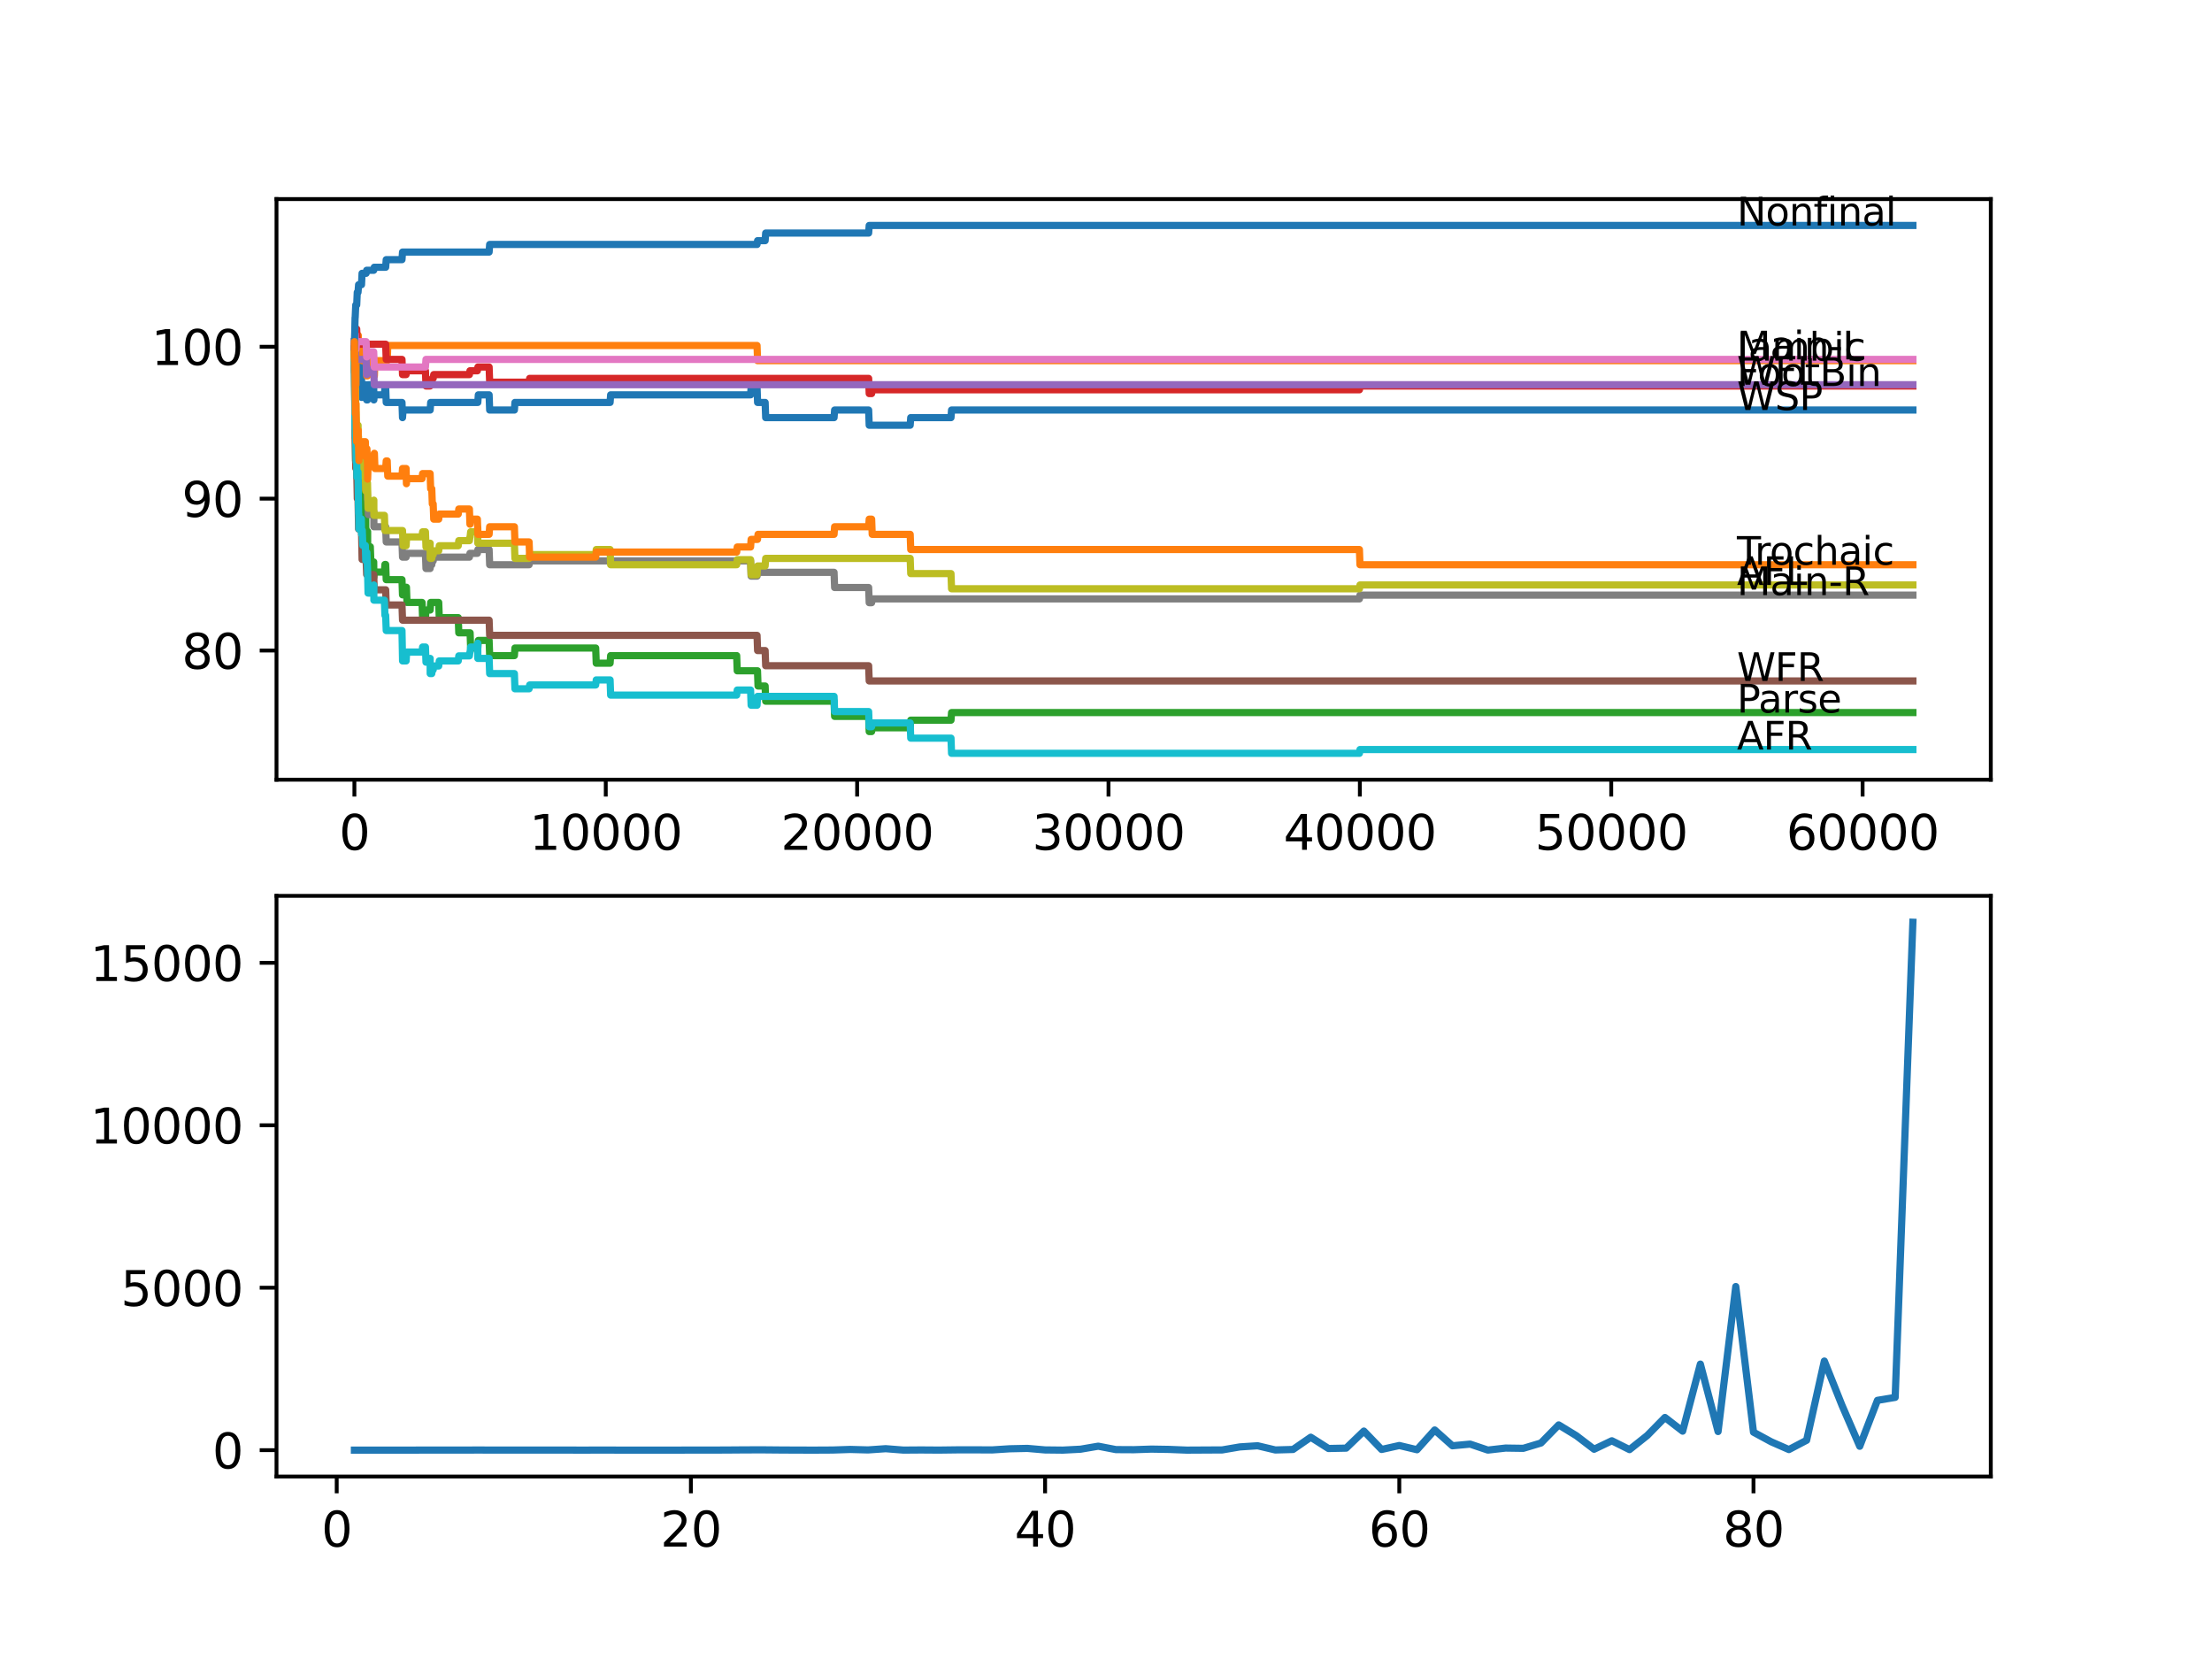 <?xml version="1.0" encoding="utf-8" standalone="no"?>
<!DOCTYPE svg PUBLIC "-//W3C//DTD SVG 1.1//EN"
  "http://www.w3.org/Graphics/SVG/1.1/DTD/svg11.dtd">
<svg xmlns:xlink="http://www.w3.org/1999/xlink" width="460.8pt" height="345.6pt" viewBox="0 0 460.8 345.6" xmlns="http://www.w3.org/2000/svg" version="1.1">
 <defs>
  <style type="text/css">*{stroke-linejoin: round; stroke-linecap: butt}</style>
 </defs>
 <g id="figure_1">
  <g id="patch_1">
   <path d="M 0 345.6 
L 460.8 345.6 
L 460.8 0 
L 0 0 
z
" style="fill: #ffffff"/>
  </g>
  <g id="axes_1">
   <g id="patch_2">
    <path d="M 57.6 162.432 
L 414.72 162.432 
L 414.72 41.472 
L 57.6 41.472 
z
" style="fill: #ffffff"/>
   </g>
   <g id="matplotlib.axis_1">
    <g id="xtick_1">
     <g id="line2d_1">
      <defs>
       <path id="m65df83ae65" d="M 0 0 
L 0 3.5 
" style="stroke: #000000; stroke-width: 0.8"/>
      </defs>
      <g>
       <use xlink:href="#m65df83ae65" x="73.827" y="162.432" style="stroke: #000000; stroke-width: 0.8"/>
      </g>
     </g>
     <g id="text_1">
      <!-- 0 -->
      <g transform="translate(70.646 177.03)scale(0.1 -0.1)">
       <defs>
        <path id="DejaVuSans-30" d="M 2034 4250 
Q 1547 4250 1301 3770 
Q 1056 3291 1056 2328 
Q 1056 1369 1301 889 
Q 1547 409 2034 409 
Q 2525 409 2770 889 
Q 3016 1369 3016 2328 
Q 3016 3291 2770 3770 
Q 2525 4250 2034 4250 
z
M 2034 4750 
Q 2819 4750 3233 4129 
Q 3647 3509 3647 2328 
Q 3647 1150 3233 529 
Q 2819 -91 2034 -91 
Q 1250 -91 836 529 
Q 422 1150 422 2328 
Q 422 3509 836 4129 
Q 1250 4750 2034 4750 
z
" transform="scale(0.016)"/>
       </defs>
       <use xlink:href="#DejaVuSans-30"/>
      </g>
     </g>
    </g>
    <g id="xtick_2">
     <g id="line2d_2">
      <g>
       <use xlink:href="#m65df83ae65" x="126.192" y="162.432" style="stroke: #000000; stroke-width: 0.8"/>
      </g>
     </g>
     <g id="text_2">
      <!-- 10000 -->
      <g transform="translate(110.286 177.03)scale(0.1 -0.1)">
       <defs>
        <path id="DejaVuSans-31" d="M 794 531 
L 1825 531 
L 1825 4091 
L 703 3866 
L 703 4441 
L 1819 4666 
L 2450 4666 
L 2450 531 
L 3481 531 
L 3481 0 
L 794 0 
L 794 531 
z
" transform="scale(0.016)"/>
       </defs>
       <use xlink:href="#DejaVuSans-31"/>
       <use xlink:href="#DejaVuSans-30" x="63.623"/>
       <use xlink:href="#DejaVuSans-30" x="127.246"/>
       <use xlink:href="#DejaVuSans-30" x="190.869"/>
       <use xlink:href="#DejaVuSans-30" x="254.492"/>
      </g>
     </g>
    </g>
    <g id="xtick_3">
     <g id="line2d_3">
      <g>
       <use xlink:href="#m65df83ae65" x="178.556" y="162.432" style="stroke: #000000; stroke-width: 0.8"/>
      </g>
     </g>
     <g id="text_3">
      <!-- 20000 -->
      <g transform="translate(162.65 177.03)scale(0.1 -0.1)">
       <defs>
        <path id="DejaVuSans-32" d="M 1228 531 
L 3431 531 
L 3431 0 
L 469 0 
L 469 531 
Q 828 903 1448 1529 
Q 2069 2156 2228 2338 
Q 2531 2678 2651 2914 
Q 2772 3150 2772 3378 
Q 2772 3750 2511 3984 
Q 2250 4219 1831 4219 
Q 1534 4219 1204 4116 
Q 875 4013 500 3803 
L 500 4441 
Q 881 4594 1212 4672 
Q 1544 4750 1819 4750 
Q 2544 4750 2975 4387 
Q 3406 4025 3406 3419 
Q 3406 3131 3298 2873 
Q 3191 2616 2906 2266 
Q 2828 2175 2409 1742 
Q 1991 1309 1228 531 
z
" transform="scale(0.016)"/>
       </defs>
       <use xlink:href="#DejaVuSans-32"/>
       <use xlink:href="#DejaVuSans-30" x="63.623"/>
       <use xlink:href="#DejaVuSans-30" x="127.246"/>
       <use xlink:href="#DejaVuSans-30" x="190.869"/>
       <use xlink:href="#DejaVuSans-30" x="254.492"/>
      </g>
     </g>
    </g>
    <g id="xtick_4">
     <g id="line2d_4">
      <g>
       <use xlink:href="#m65df83ae65" x="230.921" y="162.432" style="stroke: #000000; stroke-width: 0.8"/>
      </g>
     </g>
     <g id="text_4">
      <!-- 30000 -->
      <g transform="translate(215.015 177.03)scale(0.1 -0.1)">
       <defs>
        <path id="DejaVuSans-33" d="M 2597 2516 
Q 3050 2419 3304 2112 
Q 3559 1806 3559 1356 
Q 3559 666 3084 287 
Q 2609 -91 1734 -91 
Q 1441 -91 1130 -33 
Q 819 25 488 141 
L 488 750 
Q 750 597 1062 519 
Q 1375 441 1716 441 
Q 2309 441 2620 675 
Q 2931 909 2931 1356 
Q 2931 1769 2642 2001 
Q 2353 2234 1838 2234 
L 1294 2234 
L 1294 2753 
L 1863 2753 
Q 2328 2753 2575 2939 
Q 2822 3125 2822 3475 
Q 2822 3834 2567 4026 
Q 2313 4219 1838 4219 
Q 1578 4219 1281 4162 
Q 984 4106 628 3988 
L 628 4550 
Q 988 4650 1302 4700 
Q 1616 4750 1894 4750 
Q 2613 4750 3031 4423 
Q 3450 4097 3450 3541 
Q 3450 3153 3228 2886 
Q 3006 2619 2597 2516 
z
" transform="scale(0.016)"/>
       </defs>
       <use xlink:href="#DejaVuSans-33"/>
       <use xlink:href="#DejaVuSans-30" x="63.623"/>
       <use xlink:href="#DejaVuSans-30" x="127.246"/>
       <use xlink:href="#DejaVuSans-30" x="190.869"/>
       <use xlink:href="#DejaVuSans-30" x="254.492"/>
      </g>
     </g>
    </g>
    <g id="xtick_5">
     <g id="line2d_5">
      <g>
       <use xlink:href="#m65df83ae65" x="283.285" y="162.432" style="stroke: #000000; stroke-width: 0.8"/>
      </g>
     </g>
     <g id="text_5">
      <!-- 40000 -->
      <g transform="translate(267.379 177.03)scale(0.1 -0.1)">
       <defs>
        <path id="DejaVuSans-34" d="M 2419 4116 
L 825 1625 
L 2419 1625 
L 2419 4116 
z
M 2253 4666 
L 3047 4666 
L 3047 1625 
L 3713 1625 
L 3713 1100 
L 3047 1100 
L 3047 0 
L 2419 0 
L 2419 1100 
L 313 1100 
L 313 1709 
L 2253 4666 
z
" transform="scale(0.016)"/>
       </defs>
       <use xlink:href="#DejaVuSans-34"/>
       <use xlink:href="#DejaVuSans-30" x="63.623"/>
       <use xlink:href="#DejaVuSans-30" x="127.246"/>
       <use xlink:href="#DejaVuSans-30" x="190.869"/>
       <use xlink:href="#DejaVuSans-30" x="254.492"/>
      </g>
     </g>
    </g>
    <g id="xtick_6">
     <g id="line2d_6">
      <g>
       <use xlink:href="#m65df83ae65" x="335.65" y="162.432" style="stroke: #000000; stroke-width: 0.8"/>
      </g>
     </g>
     <g id="text_6">
      <!-- 50000 -->
      <g transform="translate(319.744 177.03)scale(0.1 -0.1)">
       <defs>
        <path id="DejaVuSans-35" d="M 691 4666 
L 3169 4666 
L 3169 4134 
L 1269 4134 
L 1269 2991 
Q 1406 3038 1543 3061 
Q 1681 3084 1819 3084 
Q 2600 3084 3056 2656 
Q 3513 2228 3513 1497 
Q 3513 744 3044 326 
Q 2575 -91 1722 -91 
Q 1428 -91 1123 -41 
Q 819 9 494 109 
L 494 744 
Q 775 591 1075 516 
Q 1375 441 1709 441 
Q 2250 441 2565 725 
Q 2881 1009 2881 1497 
Q 2881 1984 2565 2268 
Q 2250 2553 1709 2553 
Q 1456 2553 1204 2497 
Q 953 2441 691 2322 
L 691 4666 
z
" transform="scale(0.016)"/>
       </defs>
       <use xlink:href="#DejaVuSans-35"/>
       <use xlink:href="#DejaVuSans-30" x="63.623"/>
       <use xlink:href="#DejaVuSans-30" x="127.246"/>
       <use xlink:href="#DejaVuSans-30" x="190.869"/>
       <use xlink:href="#DejaVuSans-30" x="254.492"/>
      </g>
     </g>
    </g>
    <g id="xtick_7">
     <g id="line2d_7">
      <g>
       <use xlink:href="#m65df83ae65" x="388.014" y="162.432" style="stroke: #000000; stroke-width: 0.8"/>
      </g>
     </g>
     <g id="text_7">
      <!-- 60000 -->
      <g transform="translate(372.108 177.03)scale(0.1 -0.1)">
       <defs>
        <path id="DejaVuSans-36" d="M 2113 2584 
Q 1688 2584 1439 2293 
Q 1191 2003 1191 1497 
Q 1191 994 1439 701 
Q 1688 409 2113 409 
Q 2538 409 2786 701 
Q 3034 994 3034 1497 
Q 3034 2003 2786 2293 
Q 2538 2584 2113 2584 
z
M 3366 4563 
L 3366 3988 
Q 3128 4100 2886 4159 
Q 2644 4219 2406 4219 
Q 1781 4219 1451 3797 
Q 1122 3375 1075 2522 
Q 1259 2794 1537 2939 
Q 1816 3084 2150 3084 
Q 2853 3084 3261 2657 
Q 3669 2231 3669 1497 
Q 3669 778 3244 343 
Q 2819 -91 2113 -91 
Q 1303 -91 875 529 
Q 447 1150 447 2328 
Q 447 3434 972 4092 
Q 1497 4750 2381 4750 
Q 2619 4750 2861 4703 
Q 3103 4656 3366 4563 
z
" transform="scale(0.016)"/>
       </defs>
       <use xlink:href="#DejaVuSans-36"/>
       <use xlink:href="#DejaVuSans-30" x="63.623"/>
       <use xlink:href="#DejaVuSans-30" x="127.246"/>
       <use xlink:href="#DejaVuSans-30" x="190.869"/>
       <use xlink:href="#DejaVuSans-30" x="254.492"/>
      </g>
     </g>
    </g>
   </g>
   <g id="matplotlib.axis_2">
    <g id="ytick_1">
     <g id="line2d_8">
      <defs>
       <path id="m3b541ea333" d="M 0 0 
L -3.5 0 
" style="stroke: #000000; stroke-width: 0.8"/>
      </defs>
      <g>
       <use xlink:href="#m3b541ea333" x="57.6" y="135.521" style="stroke: #000000; stroke-width: 0.8"/>
      </g>
     </g>
     <g id="text_8">
      <!-- 80 -->
      <g transform="translate(37.875 139.32)scale(0.1 -0.1)">
       <defs>
        <path id="DejaVuSans-38" d="M 2034 2216 
Q 1584 2216 1326 1975 
Q 1069 1734 1069 1313 
Q 1069 891 1326 650 
Q 1584 409 2034 409 
Q 2484 409 2743 651 
Q 3003 894 3003 1313 
Q 3003 1734 2745 1975 
Q 2488 2216 2034 2216 
z
M 1403 2484 
Q 997 2584 770 2862 
Q 544 3141 544 3541 
Q 544 4100 942 4425 
Q 1341 4750 2034 4750 
Q 2731 4750 3128 4425 
Q 3525 4100 3525 3541 
Q 3525 3141 3298 2862 
Q 3072 2584 2669 2484 
Q 3125 2378 3379 2068 
Q 3634 1759 3634 1313 
Q 3634 634 3220 271 
Q 2806 -91 2034 -91 
Q 1263 -91 848 271 
Q 434 634 434 1313 
Q 434 1759 690 2068 
Q 947 2378 1403 2484 
z
M 1172 3481 
Q 1172 3119 1398 2916 
Q 1625 2713 2034 2713 
Q 2441 2713 2670 2916 
Q 2900 3119 2900 3481 
Q 2900 3844 2670 4047 
Q 2441 4250 2034 4250 
Q 1625 4250 1398 4047 
Q 1172 3844 1172 3481 
z
" transform="scale(0.016)"/>
       </defs>
       <use xlink:href="#DejaVuSans-38"/>
       <use xlink:href="#DejaVuSans-30" x="63.623"/>
      </g>
     </g>
    </g>
    <g id="ytick_2">
     <g id="line2d_9">
      <g>
       <use xlink:href="#m3b541ea333" x="57.6" y="103.877" style="stroke: #000000; stroke-width: 0.8"/>
      </g>
     </g>
     <g id="text_9">
      <!-- 90 -->
      <g transform="translate(37.875 107.676)scale(0.1 -0.1)">
       <defs>
        <path id="DejaVuSans-39" d="M 703 97 
L 703 672 
Q 941 559 1184 500 
Q 1428 441 1663 441 
Q 2288 441 2617 861 
Q 2947 1281 2994 2138 
Q 2813 1869 2534 1725 
Q 2256 1581 1919 1581 
Q 1219 1581 811 2004 
Q 403 2428 403 3163 
Q 403 3881 828 4315 
Q 1253 4750 1959 4750 
Q 2769 4750 3195 4129 
Q 3622 3509 3622 2328 
Q 3622 1225 3098 567 
Q 2575 -91 1691 -91 
Q 1453 -91 1209 -44 
Q 966 3 703 97 
z
M 1959 2075 
Q 2384 2075 2632 2365 
Q 2881 2656 2881 3163 
Q 2881 3666 2632 3958 
Q 2384 4250 1959 4250 
Q 1534 4250 1286 3958 
Q 1038 3666 1038 3163 
Q 1038 2656 1286 2365 
Q 1534 2075 1959 2075 
z
" transform="scale(0.016)"/>
       </defs>
       <use xlink:href="#DejaVuSans-39"/>
       <use xlink:href="#DejaVuSans-30" x="63.623"/>
      </g>
     </g>
    </g>
    <g id="ytick_3">
     <g id="line2d_10">
      <g>
       <use xlink:href="#m3b541ea333" x="57.6" y="72.233" style="stroke: #000000; stroke-width: 0.8"/>
      </g>
     </g>
     <g id="text_10">
      <!-- 100 -->
      <g transform="translate(31.512 76.032)scale(0.1 -0.1)">
       <use xlink:href="#DejaVuSans-31"/>
       <use xlink:href="#DejaVuSans-30" x="63.623"/>
       <use xlink:href="#DejaVuSans-30" x="127.246"/>
      </g>
     </g>
    </g>
   </g>
   <g id="line2d_11">
    <path d="M 73.833 71.178 
L 73.838 71.178 
L 73.843 74.342 
L 73.937 68.541 
L 73.948 71.705 
L 73.99 71.705 
L 74.016 76.452 
L 74.105 74.342 
L 74.131 74.342 
L 74.246 72.76 
L 74.346 72.76 
L 74.461 75.925 
L 74.582 75.925 
L 74.681 80.671 
L 74.697 79.616 
L 74.733 79.616 
L 74.849 78.034 
L 75.273 78.034 
L 75.309 76.452 
L 75.32 82.781 
L 75.367 82.781 
L 75.466 82.781 
L 75.582 81.726 
L 76.105 81.726 
L 76.221 80.144 
L 76.268 80.144 
L 76.383 83.308 
L 76.556 83.308 
L 76.676 80.144 
L 77.849 80.144 
L 77.881 83.308 
L 77.959 82.253 
L 80.075 82.253 
L 80.19 80.671 
L 80.342 80.671 
L 80.457 83.836 
L 83.74 83.836 
L 83.85 87 
L 83.965 85.418 
L 89.61 85.418 
L 89.725 83.836 
L 99.533 83.836 
L 99.648 82.253 
L 101.89 82.253 
L 102.005 85.418 
L 107.157 85.418 
L 107.273 83.836 
L 127.093 83.836 
L 127.208 82.253 
L 156.359 82.253 
L 156.474 80.671 
L 157.705 80.671 
L 157.82 83.836 
L 159.391 83.836 
L 159.506 87 
L 173.749 87 
L 173.865 85.418 
L 180.955 85.418 
L 181.07 88.582 
L 189.605 88.582 
L 189.721 87 
L 198.109 87 
L 198.225 85.418 
L 398.487 85.418 
L 398.487 85.418 
" clip-path="url(#p6e85deb48c)" style="fill: none; stroke: #1f77b4; stroke-width: 1.5; stroke-linecap: square"/>
   </g>
   <g id="line2d_12">
    <path d="M 73.833 72.233 
L 73.848 77.507 
L 73.948 74.87 
L 73.958 74.87 
L 74.016 78.034 
L 74.068 76.979 
L 74.079 76.979 
L 74.157 80.144 
L 74.178 73.815 
L 74.184 73.815 
L 74.194 73.815 
L 74.309 70.651 
L 74.346 70.651 
L 74.461 73.815 
L 74.582 73.815 
L 74.634 69.859 
L 74.702 71.969 
L 75.315 71.969 
L 75.43 75.134 
L 76.268 75.134 
L 76.383 78.298 
L 76.561 78.298 
L 76.676 75.134 
L 77.849 75.134 
L 77.964 78.298 
L 77.99 78.298 
L 78.106 75.134 
L 80.666 75.134 
L 80.781 71.969 
L 157.705 71.969 
L 157.82 75.134 
L 398.487 75.134 
L 398.487 75.134 
" clip-path="url(#p6e85deb48c)" style="fill: none; stroke: #ff7f0e; stroke-width: 1.5; stroke-linecap: square"/>
   </g>
   <g id="line2d_13">
    <path d="M 73.833 71.178 
L 73.911 83.308 
L 73.958 81.99 
L 73.974 81.99 
L 74.079 95.966 
L 74.105 94.911 
L 74.131 94.911 
L 74.168 93.329 
L 74.173 96.493 
L 74.236 96.493 
L 74.309 96.493 
L 74.424 99.658 
L 74.582 99.658 
L 74.592 102.822 
L 74.692 100.185 
L 74.733 100.185 
L 74.77 98.603 
L 74.775 101.767 
L 74.838 101.767 
L 74.99 101.767 
L 75.105 104.932 
L 75.273 104.932 
L 75.309 103.35 
L 75.32 109.678 
L 75.367 109.678 
L 75.466 109.678 
L 75.582 108.624 
L 76.105 108.624 
L 76.194 107.041 
L 76.2 110.206 
L 76.21 110.206 
L 76.268 110.206 
L 76.383 113.37 
L 76.435 113.37 
L 76.55 112.315 
L 76.556 112.315 
L 76.582 110.733 
L 76.587 113.898 
L 76.66 113.898 
L 77.142 113.898 
L 77.257 117.062 
L 77.849 117.062 
L 77.881 120.227 
L 77.959 119.172 
L 80.075 119.172 
L 80.19 117.59 
L 80.342 117.59 
L 80.457 120.754 
L 83.74 120.754 
L 83.85 123.918 
L 83.965 122.336 
L 84.667 122.336 
L 84.782 125.501 
L 87.919 125.501 
L 88.034 128.665 
L 88.626 128.665 
L 88.741 127.083 
L 89.61 127.083 
L 89.725 125.501 
L 91.391 125.501 
L 91.506 128.665 
L 95.459 128.665 
L 95.574 131.829 
L 97.931 131.829 
L 98.046 134.994 
L 99.533 134.994 
L 99.648 133.412 
L 101.89 133.412 
L 102.005 136.576 
L 107.157 136.576 
L 107.273 134.994 
L 124.092 134.994 
L 124.207 138.158 
L 127.093 138.158 
L 127.208 136.576 
L 153.463 136.576 
L 153.579 139.74 
L 157.799 139.74 
L 157.914 142.905 
L 159.391 142.905 
L 159.506 146.069 
L 173.749 146.069 
L 173.865 149.234 
L 180.955 149.234 
L 181.07 152.398 
L 181.578 152.398 
L 181.693 151.607 
L 189.605 151.607 
L 189.721 150.025 
L 198.109 150.025 
L 198.225 148.443 
L 398.487 148.443 
L 398.487 148.443 
" clip-path="url(#p6e85deb48c)" style="fill: none; stroke: #2ca02c; stroke-width: 1.5; stroke-linecap: square"/>
   </g>
   <g id="line2d_14">
    <path d="M 73.833 72.233 
L 73.953 72.233 
L 74.084 68.541 
L 74.309 68.541 
L 74.424 71.705 
L 80.342 71.705 
L 80.457 74.87 
L 83.74 74.87 
L 83.855 78.034 
L 84.599 78.034 
L 84.714 77.243 
L 88.626 77.243 
L 88.741 80.408 
L 89.6 80.408 
L 89.715 79.616 
L 89.945 79.616 
L 90.06 78.825 
L 90.239 78.825 
L 90.354 78.034 
L 97.784 78.034 
L 97.899 77.243 
L 99.444 77.243 
L 99.559 76.452 
L 101.89 76.452 
L 102.005 79.616 
L 110.221 79.616 
L 110.336 78.825 
L 180.955 78.825 
L 181.07 81.99 
L 181.578 81.99 
L 181.693 81.199 
L 283.191 81.199 
L 283.306 80.408 
L 398.487 80.408 
L 398.487 80.408 
" clip-path="url(#p6e85deb48c)" style="fill: none; stroke: #d62728; stroke-width: 1.5; stroke-linecap: square"/>
   </g>
   <g id="line2d_15">
    <path d="M 73.833 72.233 
L 73.848 72.233 
L 73.964 71.705 
L 73.99 71.705 
L 74.105 74.87 
L 76.268 74.87 
L 76.383 78.034 
L 76.435 78.034 
L 76.55 76.979 
L 77.849 76.979 
L 77.964 80.144 
L 398.487 80.144 
L 398.487 80.144 
" clip-path="url(#p6e85deb48c)" style="fill: none; stroke: #9467bd; stroke-width: 1.5; stroke-linecap: square"/>
   </g>
   <g id="line2d_16">
    <path d="M 73.833 72.233 
L 73.974 91.219 
L 73.99 91.219 
L 74.11 97.548 
L 74.309 97.548 
L 74.43 103.877 
L 74.582 103.877 
L 74.702 110.206 
L 75.309 110.206 
L 75.43 116.535 
L 76.268 116.535 
L 76.383 119.699 
L 77.849 119.699 
L 77.964 122.864 
L 80.342 122.864 
L 80.457 126.028 
L 83.74 126.028 
L 83.855 129.192 
L 101.89 129.192 
L 102.005 132.357 
L 157.705 132.357 
L 157.82 135.521 
L 159.391 135.521 
L 159.506 138.686 
L 180.955 138.686 
L 181.07 141.85 
L 398.487 141.85 
L 398.487 141.85 
" clip-path="url(#p6e85deb48c)" style="fill: none; stroke: #8c564b; stroke-width: 1.5; stroke-linecap: square"/>
   </g>
   <g id="line2d_17">
    <path d="M 73.833 71.178 
L 73.848 71.178 
L 73.974 69.596 
L 73.99 69.596 
L 74.105 72.76 
L 74.168 72.76 
L 74.283 71.178 
L 76.268 71.178 
L 76.383 74.342 
L 76.435 74.342 
L 76.55 73.288 
L 77.849 73.288 
L 77.964 76.452 
L 88.626 76.452 
L 88.741 74.87 
L 398.487 74.87 
L 398.487 74.87 
" clip-path="url(#p6e85deb48c)" style="fill: none; stroke: #e377c2; stroke-width: 1.5; stroke-linecap: square"/>
   </g>
   <g id="line2d_18">
    <path d="M 73.833 75.397 
L 73.848 75.397 
L 73.953 84.89 
L 73.969 84.099 
L 73.979 84.099 
L 73.995 83.308 
L 74 86.473 
L 74.074 86.473 
L 74.079 86.473 
L 74.199 92.802 
L 74.309 92.802 
L 74.424 95.966 
L 74.582 95.966 
L 74.634 99.13 
L 74.692 98.339 
L 75.466 98.339 
L 75.582 101.504 
L 76.268 101.504 
L 76.383 100.871 
L 76.435 100.871 
L 76.55 104.035 
L 76.619 104.035 
L 76.734 107.2 
L 77.849 107.2 
L 77.881 106.567 
L 77.886 109.731 
L 77.938 109.731 
L 80.342 109.731 
L 80.457 112.896 
L 83.74 112.896 
L 83.855 116.06 
L 84.599 116.06 
L 84.714 115.269 
L 88.626 115.269 
L 88.741 118.433 
L 89.6 118.433 
L 89.715 117.642 
L 89.945 117.642 
L 90.06 116.851 
L 90.239 116.851 
L 90.354 116.06 
L 97.784 116.06 
L 97.899 115.269 
L 99.444 115.269 
L 99.559 114.478 
L 101.89 114.478 
L 102.005 117.642 
L 110.221 117.642 
L 110.336 116.851 
L 156.359 116.851 
L 156.474 120.016 
L 157.705 120.016 
L 157.82 119.224 
L 173.749 119.224 
L 173.865 122.389 
L 180.955 122.389 
L 181.07 125.553 
L 181.578 125.553 
L 181.693 124.762 
L 283.191 124.762 
L 283.306 123.971 
L 398.487 123.971 
L 398.487 123.971 
" clip-path="url(#p6e85deb48c)" style="fill: none; stroke: #7f7f7f; stroke-width: 1.5; stroke-linecap: square"/>
   </g>
   <g id="line2d_19">
    <path d="M 73.833 75.397 
L 73.848 73.288 
L 73.917 76.716 
L 73.922 76.716 
L 73.943 83.045 
L 74.037 81.99 
L 74.079 80.935 
L 74.084 84.099 
L 74.131 84.099 
L 74.252 90.428 
L 74.346 90.428 
L 74.461 89.373 
L 74.582 89.373 
L 74.592 88.582 
L 74.597 91.747 
L 74.681 90.956 
L 74.77 97.284 
L 74.796 96.23 
L 74.99 96.23 
L 75.105 95.175 
L 75.273 95.175 
L 75.309 98.339 
L 75.383 95.966 
L 75.466 95.966 
L 75.582 99.13 
L 76.105 99.13 
L 76.194 102.295 
L 76.215 101.24 
L 76.268 101.24 
L 76.383 100.607 
L 76.556 100.607 
L 76.671 105.881 
L 77.142 105.881 
L 77.257 104.826 
L 77.849 104.826 
L 77.881 104.193 
L 77.886 107.358 
L 77.938 107.358 
L 80.075 107.358 
L 80.19 110.522 
L 83.85 110.522 
L 83.965 113.687 
L 84.599 113.687 
L 84.719 111.841 
L 87.919 111.841 
L 88.034 110.786 
L 88.626 110.786 
L 88.741 113.95 
L 89.6 113.95 
L 89.61 113.159 
L 89.615 116.324 
L 89.694 116.324 
L 89.945 116.324 
L 90.06 115.533 
L 90.239 115.533 
L 90.354 114.742 
L 91.391 114.742 
L 91.506 113.687 
L 95.459 113.687 
L 95.574 112.632 
L 97.784 112.632 
L 97.899 111.841 
L 97.931 111.841 
L 98.046 110.786 
L 99.444 110.786 
L 99.533 109.995 
L 99.538 113.159 
L 107.157 113.159 
L 107.273 116.324 
L 110.221 116.324 
L 110.336 115.533 
L 124.092 115.533 
L 124.207 114.478 
L 127.093 114.478 
L 127.208 117.642 
L 153.463 117.642 
L 153.579 116.587 
L 156.359 116.587 
L 156.474 119.752 
L 157.705 119.752 
L 157.825 117.906 
L 159.391 117.906 
L 159.506 116.324 
L 189.605 116.324 
L 189.721 119.488 
L 198.109 119.488 
L 198.225 122.653 
L 283.191 122.653 
L 283.306 121.861 
L 398.487 121.861 
L 398.487 121.861 
" clip-path="url(#p6e85deb48c)" style="fill: none; stroke: #bcbd22; stroke-width: 1.5; stroke-linecap: square"/>
   </g>
   <g id="line2d_20">
    <path d="M 73.833 75.397 
L 73.848 75.397 
L 73.953 89.373 
L 73.974 87.528 
L 73.995 84.627 
L 74.021 90.956 
L 74.068 89.901 
L 74.079 89.901 
L 74.199 96.23 
L 74.309 96.23 
L 74.346 99.394 
L 74.419 98.339 
L 74.582 98.339 
L 74.702 107.041 
L 74.733 107.041 
L 74.77 110.206 
L 74.843 109.151 
L 74.99 109.151 
L 75.105 108.096 
L 75.273 108.096 
L 75.315 111.261 
L 75.383 110.47 
L 75.466 110.47 
L 75.582 113.634 
L 76.105 113.634 
L 76.194 116.798 
L 76.215 115.744 
L 76.268 115.744 
L 76.383 115.111 
L 76.435 115.111 
L 76.55 118.275 
L 76.556 118.275 
L 76.671 123.549 
L 77.142 123.549 
L 77.257 122.494 
L 77.849 122.494 
L 77.881 121.861 
L 77.886 125.026 
L 77.938 125.026 
L 80.075 125.026 
L 80.19 128.19 
L 80.342 128.19 
L 80.457 131.355 
L 83.74 131.355 
L 83.861 137.684 
L 84.599 137.684 
L 84.719 135.838 
L 87.919 135.838 
L 88.034 134.783 
L 88.626 134.783 
L 88.741 137.947 
L 89.6 137.947 
L 89.61 137.156 
L 89.615 140.321 
L 89.694 140.321 
L 89.945 140.321 
L 90.06 139.53 
L 90.239 139.53 
L 90.354 138.738 
L 91.391 138.738 
L 91.506 137.684 
L 95.459 137.684 
L 95.574 136.629 
L 97.784 136.629 
L 97.899 135.838 
L 97.931 135.838 
L 98.046 134.783 
L 99.444 134.783 
L 99.533 133.992 
L 99.538 137.156 
L 101.89 137.156 
L 102.005 140.321 
L 107.157 140.321 
L 107.273 143.485 
L 110.221 143.485 
L 110.336 142.694 
L 124.092 142.694 
L 124.207 141.639 
L 127.093 141.639 
L 127.208 144.804 
L 153.463 144.804 
L 153.579 143.749 
L 156.359 143.749 
L 156.474 146.913 
L 157.705 146.913 
L 157.825 145.067 
L 173.749 145.067 
L 173.865 148.232 
L 180.955 148.232 
L 181.07 151.396 
L 181.578 151.396 
L 181.693 150.605 
L 189.605 150.605 
L 189.721 153.769 
L 198.109 153.769 
L 198.225 156.934 
L 283.191 156.934 
L 283.306 156.143 
L 398.487 156.143 
L 398.487 156.143 
" clip-path="url(#p6e85deb48c)" style="fill: none; stroke: #17becf; stroke-width: 1.5; stroke-linecap: square"/>
   </g>
   <g id="line2d_21">
    <path d="M 73.833 72.233 
L 73.969 66.168 
L 73.99 66.168 
L 74.11 63.531 
L 74.309 63.531 
L 74.424 60.894 
L 74.582 60.894 
L 74.702 59.311 
L 75.309 59.311 
L 75.425 56.938 
L 76.268 56.938 
L 76.383 56.305 
L 77.849 56.305 
L 77.964 55.672 
L 80.342 55.672 
L 80.457 54.09 
L 83.74 54.09 
L 83.855 52.508 
L 101.89 52.508 
L 102.005 50.926 
L 157.705 50.926 
L 157.82 50.135 
L 159.391 50.135 
L 159.506 48.552 
L 180.955 48.552 
L 181.07 46.97 
L 398.487 46.97 
L 398.487 46.97 
" clip-path="url(#p6e85deb48c)" style="fill: none; stroke: #1f77b4; stroke-width: 1.5; stroke-linecap: square"/>
   </g>
   <g id="line2d_22">
    <path d="M 73.833 72.233 
L 73.838 71.178 
L 73.875 75.134 
L 73.922 74.079 
L 74.037 86.209 
L 74.047 85.154 
L 74.079 85.154 
L 74.157 84.099 
L 74.163 87.264 
L 74.173 85.682 
L 74.294 92.01 
L 74.309 92.01 
L 74.424 90.428 
L 74.582 90.428 
L 74.623 89.637 
L 74.629 92.802 
L 74.676 92.802 
L 74.681 92.802 
L 74.77 95.966 
L 74.791 94.911 
L 74.99 94.911 
L 75.105 93.856 
L 75.315 93.856 
L 75.43 93.065 
L 75.466 93.065 
L 75.582 92.01 
L 76.105 92.01 
L 76.194 95.175 
L 76.215 94.12 
L 76.268 94.12 
L 76.383 93.487 
L 76.435 93.487 
L 76.55 96.652 
L 76.561 96.652 
L 76.582 99.816 
L 76.671 97.179 
L 77.142 97.179 
L 77.257 96.124 
L 77.849 96.124 
L 77.97 94.436 
L 77.99 94.436 
L 78.106 97.601 
L 80.342 97.601 
L 80.457 96.019 
L 80.666 96.019 
L 80.781 99.183 
L 83.74 99.183 
L 83.855 97.601 
L 84.599 97.601 
L 84.667 100.765 
L 84.709 99.711 
L 87.919 99.711 
L 88.034 98.656 
L 89.6 98.656 
L 89.715 101.82 
L 89.945 101.82 
L 90.06 104.985 
L 90.239 104.985 
L 90.354 108.149 
L 91.391 108.149 
L 91.506 107.094 
L 95.459 107.094 
L 95.574 106.039 
L 97.784 106.039 
L 97.899 109.204 
L 97.931 109.204 
L 98.046 108.149 
L 99.444 108.149 
L 99.559 111.313 
L 101.89 111.313 
L 102.005 109.731 
L 107.157 109.731 
L 107.273 112.896 
L 110.221 112.896 
L 110.336 116.06 
L 124.092 116.06 
L 124.207 115.005 
L 153.463 115.005 
L 153.579 113.95 
L 156.359 113.95 
L 156.474 112.368 
L 157.799 112.368 
L 157.914 111.313 
L 173.749 111.313 
L 173.865 109.731 
L 180.955 109.731 
L 181.07 108.149 
L 181.578 108.149 
L 181.693 111.313 
L 189.605 111.313 
L 189.721 114.478 
L 283.191 114.478 
L 283.306 117.642 
L 398.487 117.642 
L 398.487 117.642 
" clip-path="url(#p6e85deb48c)" style="fill: none; stroke: #ff7f0e; stroke-width: 1.5; stroke-linecap: square"/>
   </g>
   <g id="patch_3">
    <path d="M 57.6 162.432 
L 57.6 41.472 
" style="fill: none; stroke: #000000; stroke-width: 0.8; stroke-linejoin: miter; stroke-linecap: square"/>
   </g>
   <g id="patch_4">
    <path d="M 414.72 162.432 
L 414.72 41.472 
" style="fill: none; stroke: #000000; stroke-width: 0.8; stroke-linejoin: miter; stroke-linecap: square"/>
   </g>
   <g id="patch_5">
    <path d="M 57.6 162.432 
L 414.72 162.432 
" style="fill: none; stroke: #000000; stroke-width: 0.8; stroke-linejoin: miter; stroke-linecap: square"/>
   </g>
   <g id="patch_6">
    <path d="M 57.6 41.472 
L 414.72 41.472 
" style="fill: none; stroke: #000000; stroke-width: 0.8; stroke-linejoin: miter; stroke-linecap: square"/>
   </g>
   <g id="text_11">
    <!-- WSP -->
    <g transform="translate(361.832 85.418)scale(0.08 -0.08)">
     <defs>
      <path id="DejaVuSans-57" d="M 213 4666 
L 850 4666 
L 1831 722 
L 2809 4666 
L 3519 4666 
L 4500 722 
L 5478 4666 
L 6119 4666 
L 4947 0 
L 4153 0 
L 3169 4050 
L 2175 0 
L 1381 0 
L 213 4666 
z
" transform="scale(0.016)"/>
      <path id="DejaVuSans-53" d="M 3425 4513 
L 3425 3897 
Q 3066 4069 2747 4153 
Q 2428 4238 2131 4238 
Q 1616 4238 1336 4038 
Q 1056 3838 1056 3469 
Q 1056 3159 1242 3001 
Q 1428 2844 1947 2747 
L 2328 2669 
Q 3034 2534 3370 2195 
Q 3706 1856 3706 1288 
Q 3706 609 3251 259 
Q 2797 -91 1919 -91 
Q 1588 -91 1214 -16 
Q 841 59 441 206 
L 441 856 
Q 825 641 1194 531 
Q 1563 422 1919 422 
Q 2459 422 2753 634 
Q 3047 847 3047 1241 
Q 3047 1584 2836 1778 
Q 2625 1972 2144 2069 
L 1759 2144 
Q 1053 2284 737 2584 
Q 422 2884 422 3419 
Q 422 4038 858 4394 
Q 1294 4750 2059 4750 
Q 2388 4750 2728 4690 
Q 3069 4631 3425 4513 
z
" transform="scale(0.016)"/>
      <path id="DejaVuSans-50" d="M 1259 4147 
L 1259 2394 
L 2053 2394 
Q 2494 2394 2734 2622 
Q 2975 2850 2975 3272 
Q 2975 3691 2734 3919 
Q 2494 4147 2053 4147 
L 1259 4147 
z
M 628 4666 
L 2053 4666 
Q 2838 4666 3239 4311 
Q 3641 3956 3641 3272 
Q 3641 2581 3239 2228 
Q 2838 1875 2053 1875 
L 1259 1875 
L 1259 0 
L 628 0 
L 628 4666 
z
" transform="scale(0.016)"/>
     </defs>
     <use xlink:href="#DejaVuSans-57"/>
     <use xlink:href="#DejaVuSans-53" x="98.877"/>
     <use xlink:href="#DejaVuSans-50" x="162.354"/>
    </g>
   </g>
   <g id="text_12">
    <!-- Iambic -->
    <g transform="translate(361.832 75.134)scale(0.08 -0.08)">
     <defs>
      <path id="DejaVuSans-49" d="M 628 4666 
L 1259 4666 
L 1259 0 
L 628 0 
L 628 4666 
z
" transform="scale(0.016)"/>
      <path id="DejaVuSans-61" d="M 2194 1759 
Q 1497 1759 1228 1600 
Q 959 1441 959 1056 
Q 959 750 1161 570 
Q 1363 391 1709 391 
Q 2188 391 2477 730 
Q 2766 1069 2766 1631 
L 2766 1759 
L 2194 1759 
z
M 3341 1997 
L 3341 0 
L 2766 0 
L 2766 531 
Q 2569 213 2275 61 
Q 1981 -91 1556 -91 
Q 1019 -91 701 211 
Q 384 513 384 1019 
Q 384 1609 779 1909 
Q 1175 2209 1959 2209 
L 2766 2209 
L 2766 2266 
Q 2766 2663 2505 2880 
Q 2244 3097 1772 3097 
Q 1472 3097 1187 3025 
Q 903 2953 641 2809 
L 641 3341 
Q 956 3463 1253 3523 
Q 1550 3584 1831 3584 
Q 2591 3584 2966 3190 
Q 3341 2797 3341 1997 
z
" transform="scale(0.016)"/>
      <path id="DejaVuSans-6d" d="M 3328 2828 
Q 3544 3216 3844 3400 
Q 4144 3584 4550 3584 
Q 5097 3584 5394 3201 
Q 5691 2819 5691 2113 
L 5691 0 
L 5113 0 
L 5113 2094 
Q 5113 2597 4934 2840 
Q 4756 3084 4391 3084 
Q 3944 3084 3684 2787 
Q 3425 2491 3425 1978 
L 3425 0 
L 2847 0 
L 2847 2094 
Q 2847 2600 2669 2842 
Q 2491 3084 2119 3084 
Q 1678 3084 1418 2786 
Q 1159 2488 1159 1978 
L 1159 0 
L 581 0 
L 581 3500 
L 1159 3500 
L 1159 2956 
Q 1356 3278 1631 3431 
Q 1906 3584 2284 3584 
Q 2666 3584 2933 3390 
Q 3200 3197 3328 2828 
z
" transform="scale(0.016)"/>
      <path id="DejaVuSans-62" d="M 3116 1747 
Q 3116 2381 2855 2742 
Q 2594 3103 2138 3103 
Q 1681 3103 1420 2742 
Q 1159 2381 1159 1747 
Q 1159 1113 1420 752 
Q 1681 391 2138 391 
Q 2594 391 2855 752 
Q 3116 1113 3116 1747 
z
M 1159 2969 
Q 1341 3281 1617 3432 
Q 1894 3584 2278 3584 
Q 2916 3584 3314 3078 
Q 3713 2572 3713 1747 
Q 3713 922 3314 415 
Q 2916 -91 2278 -91 
Q 1894 -91 1617 61 
Q 1341 213 1159 525 
L 1159 0 
L 581 0 
L 581 4863 
L 1159 4863 
L 1159 2969 
z
" transform="scale(0.016)"/>
      <path id="DejaVuSans-69" d="M 603 3500 
L 1178 3500 
L 1178 0 
L 603 0 
L 603 3500 
z
M 603 4863 
L 1178 4863 
L 1178 4134 
L 603 4134 
L 603 4863 
z
" transform="scale(0.016)"/>
      <path id="DejaVuSans-63" d="M 3122 3366 
L 3122 2828 
Q 2878 2963 2633 3030 
Q 2388 3097 2138 3097 
Q 1578 3097 1268 2742 
Q 959 2388 959 1747 
Q 959 1106 1268 751 
Q 1578 397 2138 397 
Q 2388 397 2633 464 
Q 2878 531 3122 666 
L 3122 134 
Q 2881 22 2623 -34 
Q 2366 -91 2075 -91 
Q 1284 -91 818 406 
Q 353 903 353 1747 
Q 353 2603 823 3093 
Q 1294 3584 2113 3584 
Q 2378 3584 2631 3529 
Q 2884 3475 3122 3366 
z
" transform="scale(0.016)"/>
     </defs>
     <use xlink:href="#DejaVuSans-49"/>
     <use xlink:href="#DejaVuSans-61" x="29.492"/>
     <use xlink:href="#DejaVuSans-6d" x="90.771"/>
     <use xlink:href="#DejaVuSans-62" x="188.184"/>
     <use xlink:href="#DejaVuSans-69" x="251.66"/>
     <use xlink:href="#DejaVuSans-63" x="279.443"/>
    </g>
   </g>
   <g id="text_13">
    <!-- Parse -->
    <g transform="translate(361.832 148.443)scale(0.08 -0.08)">
     <defs>
      <path id="DejaVuSans-72" d="M 2631 2963 
Q 2534 3019 2420 3045 
Q 2306 3072 2169 3072 
Q 1681 3072 1420 2755 
Q 1159 2438 1159 1844 
L 1159 0 
L 581 0 
L 581 3500 
L 1159 3500 
L 1159 2956 
Q 1341 3275 1631 3429 
Q 1922 3584 2338 3584 
Q 2397 3584 2469 3576 
Q 2541 3569 2628 3553 
L 2631 2963 
z
" transform="scale(0.016)"/>
      <path id="DejaVuSans-73" d="M 2834 3397 
L 2834 2853 
Q 2591 2978 2328 3040 
Q 2066 3103 1784 3103 
Q 1356 3103 1142 2972 
Q 928 2841 928 2578 
Q 928 2378 1081 2264 
Q 1234 2150 1697 2047 
L 1894 2003 
Q 2506 1872 2764 1633 
Q 3022 1394 3022 966 
Q 3022 478 2636 193 
Q 2250 -91 1575 -91 
Q 1294 -91 989 -36 
Q 684 19 347 128 
L 347 722 
Q 666 556 975 473 
Q 1284 391 1588 391 
Q 1994 391 2212 530 
Q 2431 669 2431 922 
Q 2431 1156 2273 1281 
Q 2116 1406 1581 1522 
L 1381 1569 
Q 847 1681 609 1914 
Q 372 2147 372 2553 
Q 372 3047 722 3315 
Q 1072 3584 1716 3584 
Q 2034 3584 2315 3537 
Q 2597 3491 2834 3397 
z
" transform="scale(0.016)"/>
      <path id="DejaVuSans-65" d="M 3597 1894 
L 3597 1613 
L 953 1613 
Q 991 1019 1311 708 
Q 1631 397 2203 397 
Q 2534 397 2845 478 
Q 3156 559 3463 722 
L 3463 178 
Q 3153 47 2828 -22 
Q 2503 -91 2169 -91 
Q 1331 -91 842 396 
Q 353 884 353 1716 
Q 353 2575 817 3079 
Q 1281 3584 2069 3584 
Q 2775 3584 3186 3129 
Q 3597 2675 3597 1894 
z
M 3022 2063 
Q 3016 2534 2758 2815 
Q 2500 3097 2075 3097 
Q 1594 3097 1305 2825 
Q 1016 2553 972 2059 
L 3022 2063 
z
" transform="scale(0.016)"/>
     </defs>
     <use xlink:href="#DejaVuSans-50"/>
     <use xlink:href="#DejaVuSans-61" x="55.803"/>
     <use xlink:href="#DejaVuSans-72" x="117.082"/>
     <use xlink:href="#DejaVuSans-73" x="158.195"/>
     <use xlink:href="#DejaVuSans-65" x="210.295"/>
    </g>
   </g>
   <g id="text_14">
    <!-- FootBin -->
    <g transform="translate(361.832 80.408)scale(0.08 -0.08)">
     <defs>
      <path id="DejaVuSans-46" d="M 628 4666 
L 3309 4666 
L 3309 4134 
L 1259 4134 
L 1259 2759 
L 3109 2759 
L 3109 2228 
L 1259 2228 
L 1259 0 
L 628 0 
L 628 4666 
z
" transform="scale(0.016)"/>
      <path id="DejaVuSans-6f" d="M 1959 3097 
Q 1497 3097 1228 2736 
Q 959 2375 959 1747 
Q 959 1119 1226 758 
Q 1494 397 1959 397 
Q 2419 397 2687 759 
Q 2956 1122 2956 1747 
Q 2956 2369 2687 2733 
Q 2419 3097 1959 3097 
z
M 1959 3584 
Q 2709 3584 3137 3096 
Q 3566 2609 3566 1747 
Q 3566 888 3137 398 
Q 2709 -91 1959 -91 
Q 1206 -91 779 398 
Q 353 888 353 1747 
Q 353 2609 779 3096 
Q 1206 3584 1959 3584 
z
" transform="scale(0.016)"/>
      <path id="DejaVuSans-74" d="M 1172 4494 
L 1172 3500 
L 2356 3500 
L 2356 3053 
L 1172 3053 
L 1172 1153 
Q 1172 725 1289 603 
Q 1406 481 1766 481 
L 2356 481 
L 2356 0 
L 1766 0 
Q 1100 0 847 248 
Q 594 497 594 1153 
L 594 3053 
L 172 3053 
L 172 3500 
L 594 3500 
L 594 4494 
L 1172 4494 
z
" transform="scale(0.016)"/>
      <path id="DejaVuSans-42" d="M 1259 2228 
L 1259 519 
L 2272 519 
Q 2781 519 3026 730 
Q 3272 941 3272 1375 
Q 3272 1813 3026 2020 
Q 2781 2228 2272 2228 
L 1259 2228 
z
M 1259 4147 
L 1259 2741 
L 2194 2741 
Q 2656 2741 2882 2914 
Q 3109 3088 3109 3444 
Q 3109 3797 2882 3972 
Q 2656 4147 2194 4147 
L 1259 4147 
z
M 628 4666 
L 2241 4666 
Q 2963 4666 3353 4366 
Q 3744 4066 3744 3513 
Q 3744 3084 3544 2831 
Q 3344 2578 2956 2516 
Q 3422 2416 3680 2098 
Q 3938 1781 3938 1306 
Q 3938 681 3513 340 
Q 3088 0 2303 0 
L 628 0 
L 628 4666 
z
" transform="scale(0.016)"/>
      <path id="DejaVuSans-6e" d="M 3513 2113 
L 3513 0 
L 2938 0 
L 2938 2094 
Q 2938 2591 2744 2837 
Q 2550 3084 2163 3084 
Q 1697 3084 1428 2787 
Q 1159 2491 1159 1978 
L 1159 0 
L 581 0 
L 581 3500 
L 1159 3500 
L 1159 2956 
Q 1366 3272 1645 3428 
Q 1925 3584 2291 3584 
Q 2894 3584 3203 3211 
Q 3513 2838 3513 2113 
z
" transform="scale(0.016)"/>
     </defs>
     <use xlink:href="#DejaVuSans-46"/>
     <use xlink:href="#DejaVuSans-6f" x="53.895"/>
     <use xlink:href="#DejaVuSans-6f" x="115.076"/>
     <use xlink:href="#DejaVuSans-74" x="176.258"/>
     <use xlink:href="#DejaVuSans-42" x="215.467"/>
     <use xlink:href="#DejaVuSans-69" x="284.07"/>
     <use xlink:href="#DejaVuSans-6e" x="311.854"/>
    </g>
   </g>
   <g id="text_15">
    <!-- WFL -->
    <g transform="translate(361.832 80.144)scale(0.08 -0.08)">
     <defs>
      <path id="DejaVuSans-4c" d="M 628 4666 
L 1259 4666 
L 1259 531 
L 3531 531 
L 3531 0 
L 628 0 
L 628 4666 
z
" transform="scale(0.016)"/>
     </defs>
     <use xlink:href="#DejaVuSans-57"/>
     <use xlink:href="#DejaVuSans-46" x="98.877"/>
     <use xlink:href="#DejaVuSans-4c" x="156.396"/>
    </g>
   </g>
   <g id="text_16">
    <!-- WFR -->
    <g transform="translate(361.832 141.85)scale(0.08 -0.08)">
     <defs>
      <path id="DejaVuSans-52" d="M 2841 2188 
Q 3044 2119 3236 1894 
Q 3428 1669 3622 1275 
L 4263 0 
L 3584 0 
L 2988 1197 
Q 2756 1666 2539 1819 
Q 2322 1972 1947 1972 
L 1259 1972 
L 1259 0 
L 628 0 
L 628 4666 
L 2053 4666 
Q 2853 4666 3247 4331 
Q 3641 3997 3641 3322 
Q 3641 2881 3436 2590 
Q 3231 2300 2841 2188 
z
M 1259 4147 
L 1259 2491 
L 2053 2491 
Q 2509 2491 2742 2702 
Q 2975 2913 2975 3322 
Q 2975 3731 2742 3939 
Q 2509 4147 2053 4147 
L 1259 4147 
z
" transform="scale(0.016)"/>
     </defs>
     <use xlink:href="#DejaVuSans-57"/>
     <use xlink:href="#DejaVuSans-46" x="98.877"/>
     <use xlink:href="#DejaVuSans-52" x="156.396"/>
    </g>
   </g>
   <g id="text_17">
    <!-- Main-L -->
    <g transform="translate(361.832 74.87)scale(0.08 -0.08)">
     <defs>
      <path id="DejaVuSans-4d" d="M 628 4666 
L 1569 4666 
L 2759 1491 
L 3956 4666 
L 4897 4666 
L 4897 0 
L 4281 0 
L 4281 4097 
L 3078 897 
L 2444 897 
L 1241 4097 
L 1241 0 
L 628 0 
L 628 4666 
z
" transform="scale(0.016)"/>
      <path id="DejaVuSans-2d" d="M 313 2009 
L 1997 2009 
L 1997 1497 
L 313 1497 
L 313 2009 
z
" transform="scale(0.016)"/>
     </defs>
     <use xlink:href="#DejaVuSans-4d"/>
     <use xlink:href="#DejaVuSans-61" x="86.279"/>
     <use xlink:href="#DejaVuSans-69" x="147.559"/>
     <use xlink:href="#DejaVuSans-6e" x="175.342"/>
     <use xlink:href="#DejaVuSans-2d" x="238.721"/>
     <use xlink:href="#DejaVuSans-4c" x="274.805"/>
    </g>
   </g>
   <g id="text_18">
    <!-- Main-R -->
    <g transform="translate(361.832 123.971)scale(0.08 -0.08)">
     <use xlink:href="#DejaVuSans-4d"/>
     <use xlink:href="#DejaVuSans-61" x="86.279"/>
     <use xlink:href="#DejaVuSans-69" x="147.559"/>
     <use xlink:href="#DejaVuSans-6e" x="175.342"/>
     <use xlink:href="#DejaVuSans-2d" x="238.721"/>
     <use xlink:href="#DejaVuSans-52" x="274.805"/>
    </g>
   </g>
   <g id="text_19">
    <!-- AFL -->
    <g transform="translate(361.832 121.861)scale(0.08 -0.08)">
     <defs>
      <path id="DejaVuSans-41" d="M 2188 4044 
L 1331 1722 
L 3047 1722 
L 2188 4044 
z
M 1831 4666 
L 2547 4666 
L 4325 0 
L 3669 0 
L 3244 1197 
L 1141 1197 
L 716 0 
L 50 0 
L 1831 4666 
z
" transform="scale(0.016)"/>
     </defs>
     <use xlink:href="#DejaVuSans-41"/>
     <use xlink:href="#DejaVuSans-46" x="68.408"/>
     <use xlink:href="#DejaVuSans-4c" x="125.928"/>
    </g>
   </g>
   <g id="text_20">
    <!-- AFR -->
    <g transform="translate(361.832 156.143)scale(0.08 -0.08)">
     <use xlink:href="#DejaVuSans-41"/>
     <use xlink:href="#DejaVuSans-46" x="68.408"/>
     <use xlink:href="#DejaVuSans-52" x="125.928"/>
    </g>
   </g>
   <g id="text_21">
    <!-- Nonfinal -->
    <g transform="translate(361.832 46.97)scale(0.08 -0.08)">
     <defs>
      <path id="DejaVuSans-4e" d="M 628 4666 
L 1478 4666 
L 3547 763 
L 3547 4666 
L 4159 4666 
L 4159 0 
L 3309 0 
L 1241 3903 
L 1241 0 
L 628 0 
L 628 4666 
z
" transform="scale(0.016)"/>
      <path id="DejaVuSans-66" d="M 2375 4863 
L 2375 4384 
L 1825 4384 
Q 1516 4384 1395 4259 
Q 1275 4134 1275 3809 
L 1275 3500 
L 2222 3500 
L 2222 3053 
L 1275 3053 
L 1275 0 
L 697 0 
L 697 3053 
L 147 3053 
L 147 3500 
L 697 3500 
L 697 3744 
Q 697 4328 969 4595 
Q 1241 4863 1831 4863 
L 2375 4863 
z
" transform="scale(0.016)"/>
      <path id="DejaVuSans-6c" d="M 603 4863 
L 1178 4863 
L 1178 0 
L 603 0 
L 603 4863 
z
" transform="scale(0.016)"/>
     </defs>
     <use xlink:href="#DejaVuSans-4e"/>
     <use xlink:href="#DejaVuSans-6f" x="74.805"/>
     <use xlink:href="#DejaVuSans-6e" x="135.986"/>
     <use xlink:href="#DejaVuSans-66" x="199.365"/>
     <use xlink:href="#DejaVuSans-69" x="234.57"/>
     <use xlink:href="#DejaVuSans-6e" x="262.354"/>
     <use xlink:href="#DejaVuSans-61" x="325.732"/>
     <use xlink:href="#DejaVuSans-6c" x="387.012"/>
    </g>
   </g>
   <g id="text_22">
    <!-- Trochaic -->
    <g transform="translate(361.832 117.642)scale(0.08 -0.08)">
     <defs>
      <path id="DejaVuSans-54" d="M -19 4666 
L 3928 4666 
L 3928 4134 
L 2272 4134 
L 2272 0 
L 1638 0 
L 1638 4134 
L -19 4134 
L -19 4666 
z
" transform="scale(0.016)"/>
      <path id="DejaVuSans-68" d="M 3513 2113 
L 3513 0 
L 2938 0 
L 2938 2094 
Q 2938 2591 2744 2837 
Q 2550 3084 2163 3084 
Q 1697 3084 1428 2787 
Q 1159 2491 1159 1978 
L 1159 0 
L 581 0 
L 581 4863 
L 1159 4863 
L 1159 2956 
Q 1366 3272 1645 3428 
Q 1925 3584 2291 3584 
Q 2894 3584 3203 3211 
Q 3513 2838 3513 2113 
z
" transform="scale(0.016)"/>
     </defs>
     <use xlink:href="#DejaVuSans-54"/>
     <use xlink:href="#DejaVuSans-72" x="46.334"/>
     <use xlink:href="#DejaVuSans-6f" x="85.197"/>
     <use xlink:href="#DejaVuSans-63" x="146.379"/>
     <use xlink:href="#DejaVuSans-68" x="201.359"/>
     <use xlink:href="#DejaVuSans-61" x="264.738"/>
     <use xlink:href="#DejaVuSans-69" x="326.018"/>
     <use xlink:href="#DejaVuSans-63" x="353.801"/>
    </g>
   </g>
  </g>
  <g id="axes_2">
   <g id="patch_7">
    <path d="M 57.6 307.584 
L 414.72 307.584 
L 414.72 186.624 
L 57.6 186.624 
z
" style="fill: #ffffff"/>
   </g>
   <g id="matplotlib.axis_3">
    <g id="xtick_8">
     <g id="line2d_23">
      <g>
       <use xlink:href="#m65df83ae65" x="70.143" y="307.584" style="stroke: #000000; stroke-width: 0.8"/>
      </g>
     </g>
     <g id="text_23">
      <!-- 0 -->
      <g transform="translate(66.962 322.182)scale(0.1 -0.1)">
       <use xlink:href="#DejaVuSans-30"/>
      </g>
     </g>
    </g>
    <g id="xtick_9">
     <g id="line2d_24">
      <g>
       <use xlink:href="#m65df83ae65" x="143.929" y="307.584" style="stroke: #000000; stroke-width: 0.8"/>
      </g>
     </g>
     <g id="text_24">
      <!-- 20 -->
      <g transform="translate(137.566 322.182)scale(0.1 -0.1)">
       <use xlink:href="#DejaVuSans-32"/>
       <use xlink:href="#DejaVuSans-30" x="63.623"/>
      </g>
     </g>
    </g>
    <g id="xtick_10">
     <g id="line2d_25">
      <g>
       <use xlink:href="#m65df83ae65" x="217.714" y="307.584" style="stroke: #000000; stroke-width: 0.8"/>
      </g>
     </g>
     <g id="text_25">
      <!-- 40 -->
      <g transform="translate(211.351 322.182)scale(0.1 -0.1)">
       <use xlink:href="#DejaVuSans-34"/>
       <use xlink:href="#DejaVuSans-30" x="63.623"/>
      </g>
     </g>
    </g>
    <g id="xtick_11">
     <g id="line2d_26">
      <g>
       <use xlink:href="#m65df83ae65" x="291.499" y="307.584" style="stroke: #000000; stroke-width: 0.8"/>
      </g>
     </g>
     <g id="text_26">
      <!-- 60 -->
      <g transform="translate(285.136 322.182)scale(0.1 -0.1)">
       <use xlink:href="#DejaVuSans-36"/>
       <use xlink:href="#DejaVuSans-30" x="63.623"/>
      </g>
     </g>
    </g>
    <g id="xtick_12">
     <g id="line2d_27">
      <g>
       <use xlink:href="#m65df83ae65" x="365.284" y="307.584" style="stroke: #000000; stroke-width: 0.8"/>
      </g>
     </g>
     <g id="text_27">
      <!-- 80 -->
      <g transform="translate(358.921 322.182)scale(0.1 -0.1)">
       <use xlink:href="#DejaVuSans-38"/>
       <use xlink:href="#DejaVuSans-30" x="63.623"/>
      </g>
     </g>
    </g>
   </g>
   <g id="matplotlib.axis_4">
    <g id="ytick_4">
     <g id="line2d_28">
      <g>
       <use xlink:href="#m3b541ea333" x="57.6" y="302.093" style="stroke: #000000; stroke-width: 0.8"/>
      </g>
     </g>
     <g id="text_28">
      <!-- 0 -->
      <g transform="translate(44.237 305.892)scale(0.1 -0.1)">
       <use xlink:href="#DejaVuSans-30"/>
      </g>
     </g>
    </g>
    <g id="ytick_5">
     <g id="line2d_29">
      <g>
       <use xlink:href="#m3b541ea333" x="57.6" y="268.251" style="stroke: #000000; stroke-width: 0.8"/>
      </g>
     </g>
     <g id="text_29">
      <!-- 5000 -->
      <g transform="translate(25.15 272.051)scale(0.1 -0.1)">
       <use xlink:href="#DejaVuSans-35"/>
       <use xlink:href="#DejaVuSans-30" x="63.623"/>
       <use xlink:href="#DejaVuSans-30" x="127.246"/>
       <use xlink:href="#DejaVuSans-30" x="190.869"/>
      </g>
     </g>
    </g>
    <g id="ytick_6">
     <g id="line2d_30">
      <g>
       <use xlink:href="#m3b541ea333" x="57.6" y="234.41" style="stroke: #000000; stroke-width: 0.8"/>
      </g>
     </g>
     <g id="text_30">
      <!-- 10000 -->
      <g transform="translate(18.788 238.209)scale(0.1 -0.1)">
       <use xlink:href="#DejaVuSans-31"/>
       <use xlink:href="#DejaVuSans-30" x="63.623"/>
       <use xlink:href="#DejaVuSans-30" x="127.246"/>
       <use xlink:href="#DejaVuSans-30" x="190.869"/>
       <use xlink:href="#DejaVuSans-30" x="254.492"/>
      </g>
     </g>
    </g>
    <g id="ytick_7">
     <g id="line2d_31">
      <g>
       <use xlink:href="#m3b541ea333" x="57.6" y="200.569" style="stroke: #000000; stroke-width: 0.8"/>
      </g>
     </g>
     <g id="text_31">
      <!-- 15000 -->
      <g transform="translate(18.788 204.368)scale(0.1 -0.1)">
       <use xlink:href="#DejaVuSans-31"/>
       <use xlink:href="#DejaVuSans-35" x="63.623"/>
       <use xlink:href="#DejaVuSans-30" x="127.246"/>
       <use xlink:href="#DejaVuSans-30" x="190.869"/>
       <use xlink:href="#DejaVuSans-30" x="254.492"/>
      </g>
     </g>
    </g>
   </g>
   <g id="line2d_32">
    <path d="M 73.833 302.086 
L 77.522 302.086 
L 81.211 302.086 
L 84.9 302.086 
L 88.59 302.079 
L 92.279 302.079 
L 95.968 302.079 
L 99.658 302.066 
L 103.347 302.079 
L 107.036 302.079 
L 110.725 302.079 
L 114.415 302.079 
L 118.104 302.079 
L 121.793 302.086 
L 125.482 302.072 
L 129.172 302.086 
L 132.861 302.086 
L 136.55 302.086 
L 140.239 302.086 
L 143.929 302.079 
L 147.618 302.079 
L 151.307 302.066 
L 154.996 302.038 
L 158.686 302.025 
L 162.375 302.059 
L 166.064 302.079 
L 169.753 302.086 
L 173.443 302.066 
L 177.132 301.944 
L 180.821 302.045 
L 184.51 301.788 
L 188.2 302.079 
L 191.889 302.052 
L 195.578 302.079 
L 199.267 302.032 
L 202.957 302.025 
L 206.646 302.045 
L 210.335 301.808 
L 214.024 301.727 
L 217.714 302.045 
L 221.403 302.086 
L 225.092 301.896 
L 228.781 301.267 
L 232.471 301.978 
L 236.16 301.998 
L 239.849 301.876 
L 243.539 301.937 
L 247.228 302.086 
L 250.917 302.066 
L 254.606 302.045 
L 258.296 301.416 
L 261.985 301.179 
L 265.674 302.052 
L 269.363 301.95 
L 273.053 299.399 
L 276.742 301.747 
L 280.431 301.673 
L 284.12 298.12 
L 287.81 301.95 
L 291.499 301.125 
L 295.188 302.005 
L 298.877 297.89 
L 302.567 301.179 
L 306.256 300.834 
L 309.945 302.079 
L 313.634 301.659 
L 317.324 301.714 
L 321.013 300.604 
L 324.702 296.834 
L 328.391 299.087 
L 332.081 301.903 
L 335.77 300.137 
L 339.459 301.978 
L 343.148 299.047 
L 346.838 295.284 
L 350.527 298.133 
L 354.216 284.164 
L 357.905 298.214 
L 361.595 268.008 
L 365.284 298.35 
L 368.973 300.353 
L 372.662 301.971 
L 376.352 300.035 
L 380.041 283.534 
L 383.73 292.779 
L 387.42 301.287 
L 391.109 291.717 
L 394.798 291.101 
L 398.487 192.122 
" clip-path="url(#pad83f80469)" style="fill: none; stroke: #1f77b4; stroke-width: 1.5; stroke-linecap: square"/>
   </g>
   <g id="patch_8">
    <path d="M 57.6 307.584 
L 57.6 186.624 
" style="fill: none; stroke: #000000; stroke-width: 0.8; stroke-linejoin: miter; stroke-linecap: square"/>
   </g>
   <g id="patch_9">
    <path d="M 414.72 307.584 
L 414.72 186.624 
" style="fill: none; stroke: #000000; stroke-width: 0.8; stroke-linejoin: miter; stroke-linecap: square"/>
   </g>
   <g id="patch_10">
    <path d="M 57.6 307.584 
L 414.72 307.584 
" style="fill: none; stroke: #000000; stroke-width: 0.8; stroke-linejoin: miter; stroke-linecap: square"/>
   </g>
   <g id="patch_11">
    <path d="M 57.6 186.624 
L 414.72 186.624 
" style="fill: none; stroke: #000000; stroke-width: 0.8; stroke-linejoin: miter; stroke-linecap: square"/>
   </g>
  </g>
 </g>
 <defs>
  <clipPath id="p6e85deb48c">
   <rect x="57.6" y="41.472" width="357.12" height="120.96"/>
  </clipPath>
  <clipPath id="pad83f80469">
   <rect x="57.6" y="186.624" width="357.12" height="120.96"/>
  </clipPath>
 </defs>
</svg>
